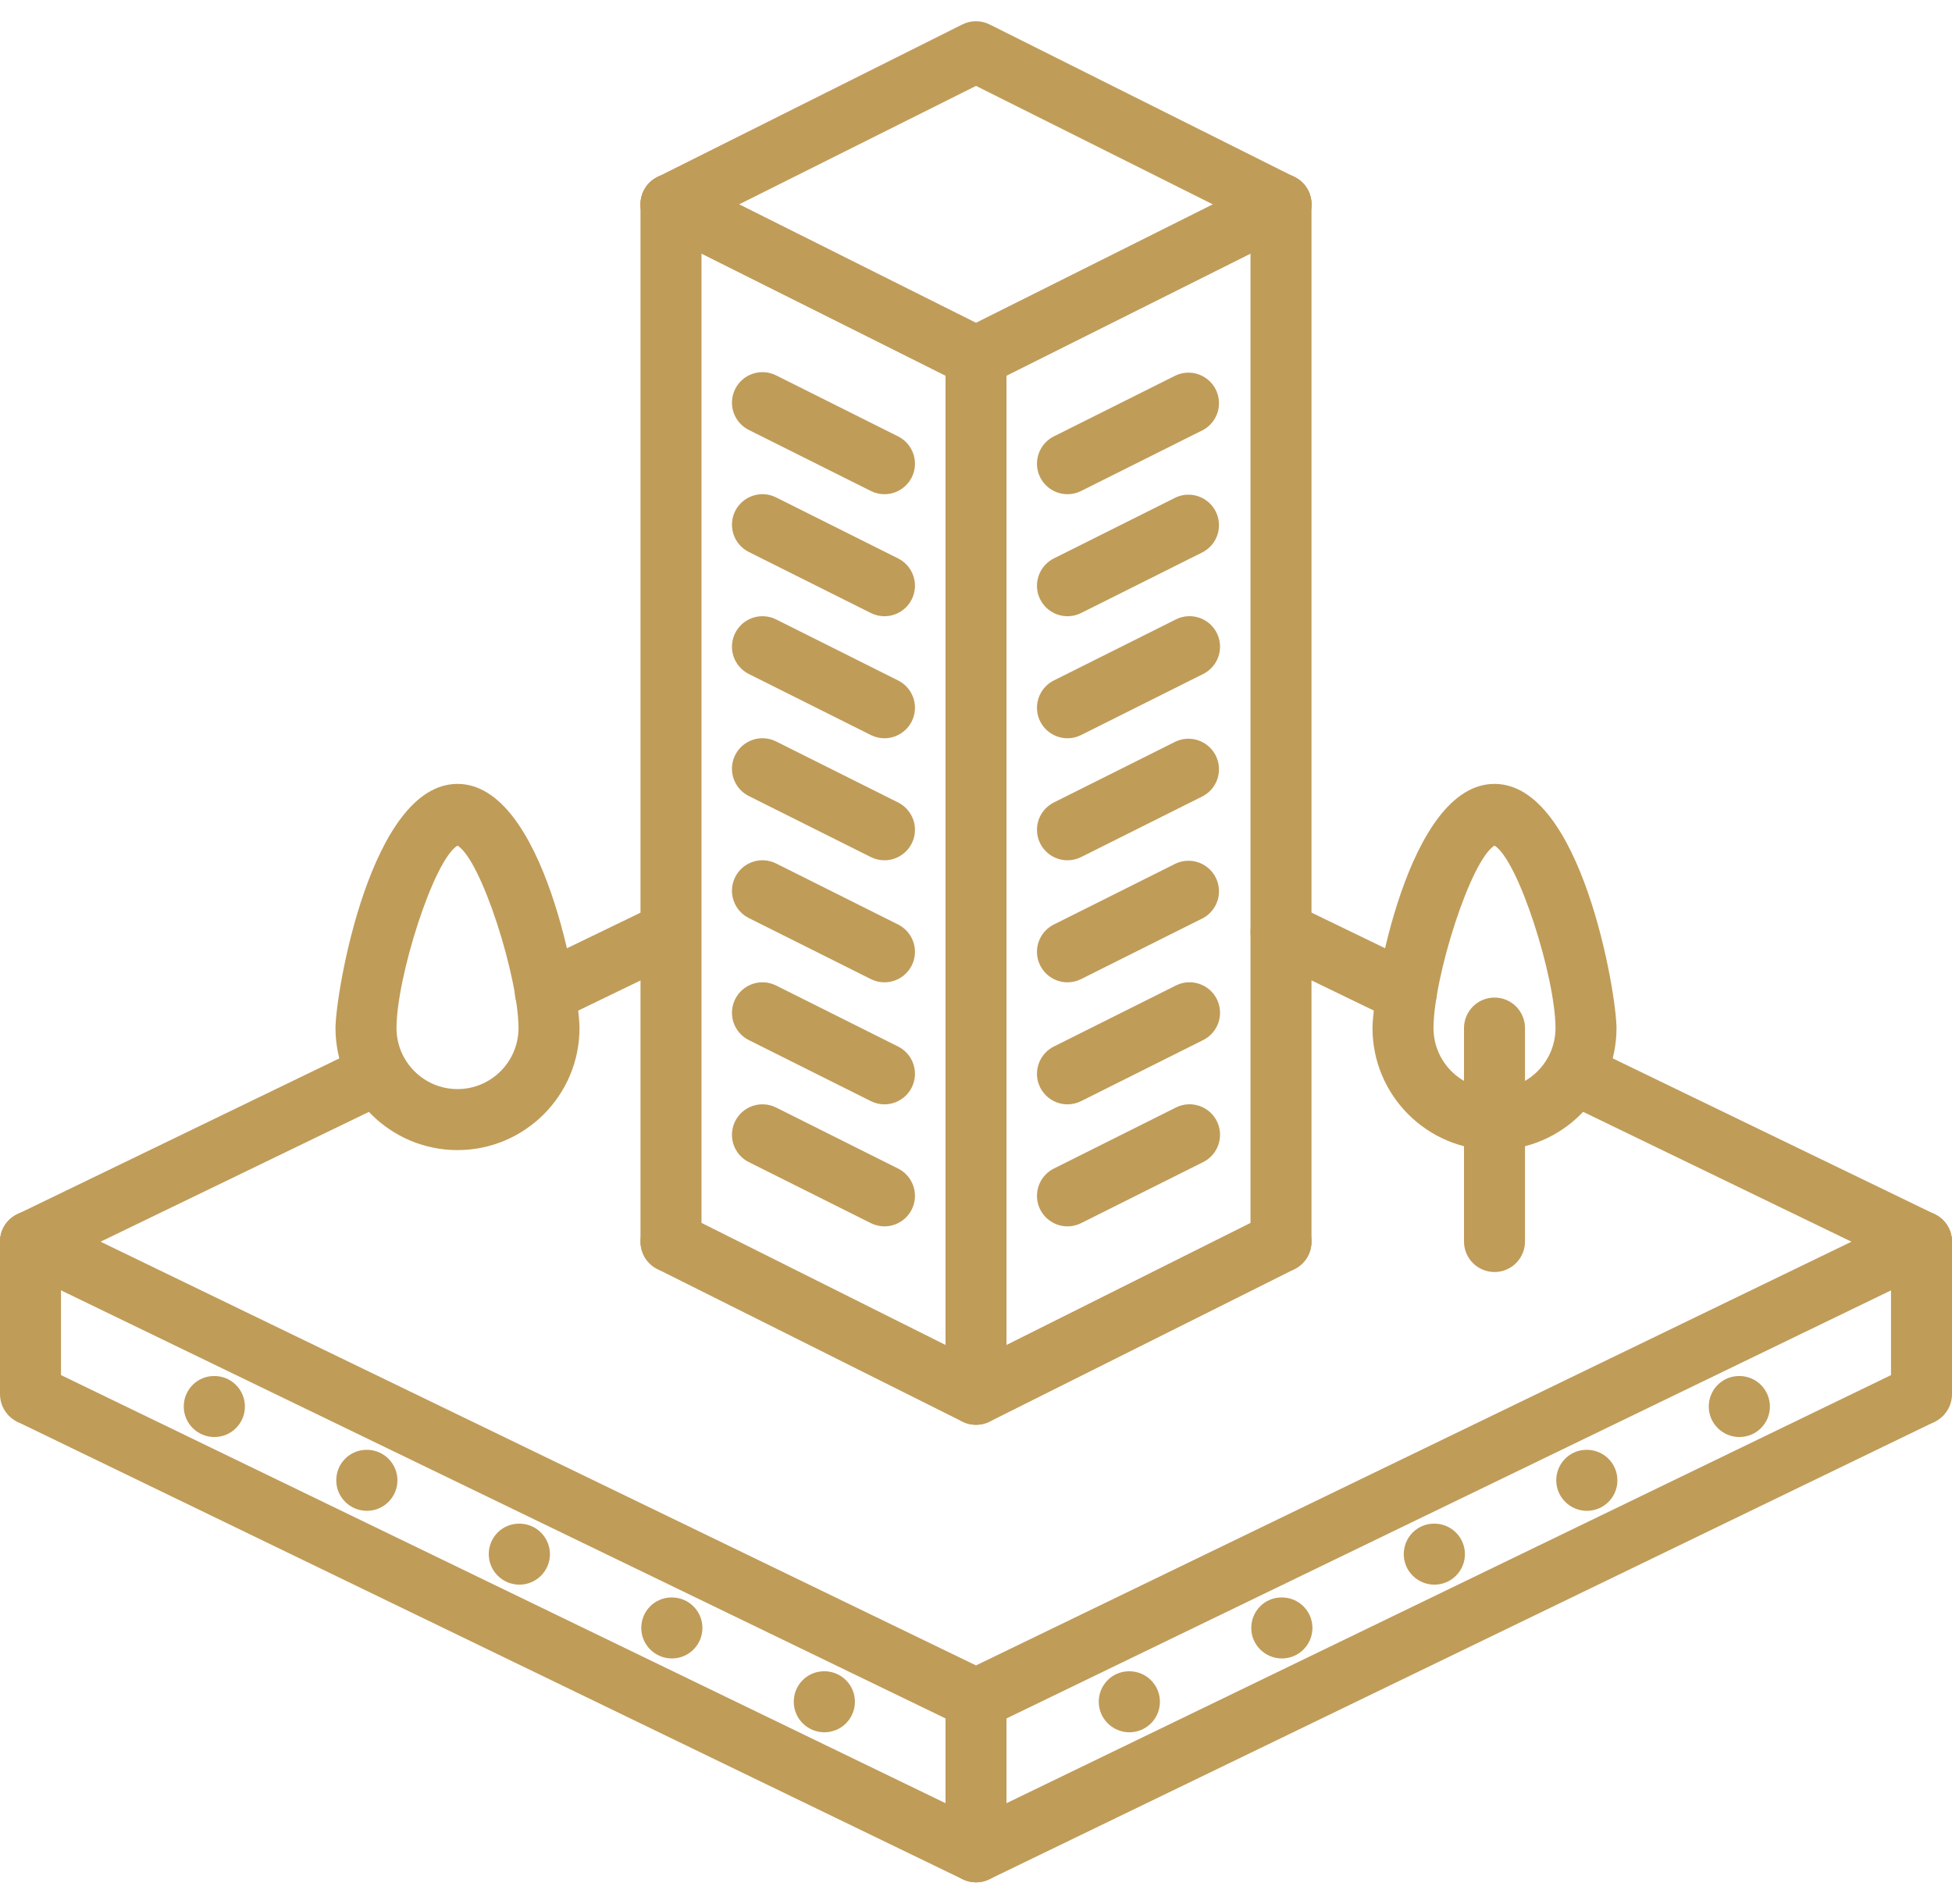 <svg width="80" height="78" viewBox="0 0 80 78" fill="none" xmlns="http://www.w3.org/2000/svg">
<path d="M40 70.878C39.811 70.878 39.625 70.836 39.455 70.753L0.705 52.003C0.407 51.859 0.178 51.602 0.069 51.289C-0.04 50.975 -0.02 50.632 0.124 50.333C0.424 49.715 1.169 49.455 1.794 49.752L40 68.24L78.205 49.753C78.504 49.61 78.847 49.59 79.16 49.699C79.473 49.808 79.73 50.037 79.875 50.334C80.175 50.956 79.915 51.703 79.294 52.005L40.544 70.754C40.374 70.836 40.188 70.878 40 70.878Z" fill="#C09C59"/>
<path d="M40 77.129C39.811 77.129 39.625 77.086 39.455 77.004L0.705 58.254C0.419 58.102 0.203 57.845 0.103 57.538C0.002 57.23 0.025 56.895 0.166 56.604C0.306 56.313 0.555 56.087 0.858 55.975C1.162 55.863 1.497 55.873 1.794 56.002L40 74.49L78.205 56.004C78.501 55.874 78.837 55.864 79.14 55.976C79.444 56.088 79.692 56.314 79.833 56.605C79.974 56.897 79.996 57.231 79.896 57.539C79.795 57.846 79.579 58.103 79.294 58.255L40.544 77.005C40.374 77.087 40.188 77.129 40 77.129Z" fill="#C09C59"/>
<path d="M1.25 58.378C0.918 58.378 0.601 58.247 0.366 58.012C0.132 57.778 0 57.46 0 57.128V50.878C0 50.547 0.132 50.229 0.366 49.995C0.601 49.76 0.918 49.628 1.25 49.628C1.582 49.628 1.899 49.76 2.134 49.995C2.368 50.229 2.5 50.547 2.5 50.878V57.128C2.5 57.46 2.368 57.778 2.134 58.012C1.899 58.247 1.582 58.378 1.25 58.378ZM78.75 58.378C78.418 58.378 78.1 58.247 77.866 58.012C77.632 57.778 77.5 57.46 77.5 57.128V50.878C77.5 50.547 77.632 50.229 77.866 49.995C78.1 49.76 78.418 49.628 78.75 49.628C79.082 49.628 79.4 49.76 79.634 49.995C79.868 50.229 80 50.547 80 50.878V57.128C80 57.46 79.868 57.778 79.634 58.012C79.4 58.247 79.082 58.378 78.75 58.378ZM40 77.128C39.669 77.128 39.35 76.997 39.116 76.762C38.882 76.528 38.75 76.21 38.75 75.878V69.628C38.75 69.297 38.882 68.979 39.116 68.745C39.35 68.51 39.669 68.378 40 68.378C40.331 68.378 40.65 68.51 40.884 68.745C41.118 68.979 41.25 69.297 41.25 69.628V75.878C41.25 76.21 41.118 76.528 40.884 76.762C40.65 76.997 40.331 77.128 40 77.128ZM52.538 67.955C51.846 67.955 51.281 67.396 51.281 66.705C51.281 66.013 51.834 65.455 52.524 65.455H52.538C52.869 65.455 53.187 65.586 53.421 65.821C53.656 66.055 53.788 66.373 53.788 66.705C53.788 67.036 53.656 67.354 53.421 67.589C53.187 67.823 52.869 67.955 52.538 67.955ZM71.287 58.882C70.596 58.882 70.031 58.323 70.031 57.632C70.031 56.941 70.584 56.382 71.274 56.382H71.287C71.619 56.382 71.937 56.514 72.171 56.748C72.406 56.983 72.537 57.301 72.537 57.632C72.537 57.964 72.406 58.282 72.171 58.516C71.937 58.751 71.619 58.882 71.287 58.882ZM65.037 61.906C64.346 61.906 63.781 61.347 63.781 60.656C63.781 59.965 64.334 59.406 65.024 59.406H65.037C65.369 59.406 65.687 59.538 65.921 59.772C66.156 60.007 66.287 60.324 66.287 60.656C66.287 60.987 66.156 61.305 65.921 61.54C65.687 61.774 65.369 61.906 65.037 61.906ZM58.788 64.931C58.096 64.931 57.531 64.372 57.531 63.681C57.531 62.99 58.084 62.431 58.774 62.431H58.788C59.119 62.431 59.437 62.563 59.671 62.797C59.906 63.032 60.038 63.349 60.038 63.681C60.038 64.012 59.906 64.33 59.671 64.565C59.437 64.799 59.119 64.931 58.788 64.931ZM46.288 70.98C45.596 70.98 45.031 70.421 45.031 69.73C45.031 69.038 45.584 68.48 46.274 68.48H46.288C46.619 68.48 46.937 68.611 47.171 68.846C47.406 69.08 47.538 69.398 47.538 69.73C47.538 70.061 47.406 70.379 47.171 70.614C46.937 70.848 46.619 70.98 46.288 70.98ZM27.538 67.955C26.846 67.955 26.281 67.396 26.281 66.705C26.281 66.013 26.834 65.455 27.524 65.455H27.538C27.869 65.455 28.187 65.586 28.421 65.821C28.656 66.055 28.788 66.373 28.788 66.705C28.788 67.036 28.656 67.354 28.421 67.589C28.187 67.823 27.869 67.955 27.538 67.955ZM8.787 58.882C8.096 58.882 7.531 58.323 7.531 57.632C7.531 56.941 8.084 56.382 8.774 56.382H8.787C9.119 56.382 9.437 56.514 9.671 56.748C9.906 56.983 10.037 57.301 10.037 57.632C10.037 57.964 9.906 58.282 9.671 58.516C9.437 58.751 9.119 58.882 8.787 58.882ZM15.037 61.906C14.346 61.906 13.781 61.347 13.781 60.656C13.781 59.965 14.334 59.406 15.024 59.406H15.037C15.369 59.406 15.687 59.538 15.921 59.772C16.156 60.007 16.288 60.324 16.288 60.656C16.288 60.987 16.156 61.305 15.921 61.54C15.687 61.774 15.369 61.906 15.037 61.906ZM21.288 64.931C20.596 64.931 20.031 64.372 20.031 63.681C20.031 62.99 20.584 62.431 21.274 62.431H21.288C21.619 62.431 21.937 62.563 22.171 62.797C22.406 63.032 22.538 63.349 22.538 63.681C22.538 64.012 22.406 64.33 22.171 64.565C21.937 64.799 21.619 64.931 21.288 64.931ZM33.788 70.98C33.096 70.98 32.531 70.421 32.531 69.73C32.531 69.038 33.084 68.48 33.774 68.48H33.788C34.119 68.48 34.437 68.611 34.671 68.846C34.906 69.08 35.038 69.398 35.038 69.73C35.038 70.061 34.906 70.379 34.671 70.614C34.437 70.848 34.119 70.98 33.788 70.98ZM22.354 41.92C22.071 41.92 21.796 41.824 21.575 41.648C21.354 41.471 21.199 41.225 21.135 40.949C21.072 40.673 21.104 40.384 21.227 40.129C21.349 39.874 21.554 39.668 21.809 39.545L26.956 37.055C27.253 36.925 27.588 36.915 27.892 37.027C28.195 37.139 28.443 37.365 28.584 37.656C28.725 37.947 28.748 38.282 28.647 38.59C28.547 38.897 28.331 39.154 28.045 39.306L22.898 41.796C22.721 41.88 22.535 41.92 22.354 41.92Z" fill="#C09C59"/>
<path d="M1.251 52.129C0.968 52.129 0.694 52.033 0.472 51.856C0.251 51.68 0.096 51.434 0.033 51.158C-0.031 50.883 0.002 50.593 0.124 50.338C0.246 50.083 0.451 49.877 0.706 49.754L14.951 42.862C15.248 42.733 15.583 42.723 15.886 42.835C16.19 42.947 16.438 43.173 16.579 43.464C16.72 43.755 16.743 44.09 16.642 44.398C16.541 44.705 16.326 44.962 16.04 45.114L1.795 52.004C1.625 52.086 1.439 52.129 1.251 52.129ZM57.641 41.916C57.453 41.916 57.267 41.873 57.097 41.791L51.956 39.304C51.658 39.159 51.429 38.902 51.32 38.589C51.211 38.276 51.231 37.932 51.375 37.634C51.52 37.336 51.777 37.108 52.09 36.999C52.403 36.89 52.746 36.909 53.045 37.053L58.186 39.54C58.44 39.664 58.645 39.87 58.767 40.125C58.889 40.38 58.921 40.669 58.858 40.945C58.795 41.22 58.64 41.466 58.419 41.643C58.198 41.819 57.924 41.916 57.641 41.916ZM78.749 52.129C78.56 52.129 78.374 52.086 78.205 52.004L63.957 45.11C63.672 44.958 63.456 44.701 63.355 44.394C63.255 44.086 63.277 43.752 63.418 43.46C63.559 43.169 63.807 42.943 64.111 42.831C64.414 42.719 64.75 42.729 65.046 42.859L79.294 49.752C79.548 49.876 79.753 50.083 79.875 50.338C79.997 50.593 80.029 50.882 79.966 51.157C79.902 51.433 79.748 51.679 79.527 51.855C79.306 52.032 79.031 52.128 78.749 52.129ZM40 58.381C39.809 58.381 39.616 58.337 39.441 58.25L26.941 51.999C26.645 51.85 26.419 51.59 26.314 51.276C26.209 50.961 26.234 50.618 26.382 50.321C26.531 50.025 26.791 49.799 27.105 49.694C27.42 49.59 27.763 49.614 28.06 49.763L40 55.734L51.941 49.763C52.238 49.614 52.581 49.59 52.896 49.694C53.21 49.799 53.47 50.025 53.619 50.321C53.767 50.618 53.791 50.961 53.687 51.276C53.582 51.59 53.356 51.85 53.06 51.999L40.56 58.25C40.384 58.337 40.191 58.381 40 58.381ZM40 15.872C39.809 15.872 39.616 15.829 39.441 15.741L26.941 9.49C26.645 9.342 26.419 9.082 26.314 8.767C26.209 8.452 26.234 8.109 26.382 7.812C26.531 7.516 26.791 7.29 27.105 7.186C27.42 7.081 27.763 7.105 28.06 7.254L40 13.225L51.941 7.254C52.238 7.105 52.581 7.081 52.896 7.186C53.21 7.29 53.47 7.516 53.619 7.812C53.767 8.109 53.791 8.452 53.687 8.767C53.582 9.082 53.356 9.342 53.06 9.49L40.56 15.741C40.384 15.829 40.191 15.872 40 15.872Z" fill="#C09C59"/>
<path d="M52.499 9.622C52.311 9.622 52.12 9.58 51.941 9.491L40 3.519L28.059 9.49C27.762 9.638 27.419 9.663 27.104 9.558C26.79 9.453 26.529 9.228 26.381 8.931C26.233 8.634 26.208 8.291 26.313 7.977C26.418 7.662 26.643 7.402 26.94 7.254L39.44 1.002C39.614 0.915 39.805 0.87 39.999 0.87C40.194 0.87 40.385 0.915 40.559 1.002L53.059 7.254C53.311 7.379 53.513 7.587 53.633 7.842C53.753 8.097 53.782 8.385 53.718 8.66C53.653 8.934 53.497 9.179 53.276 9.353C53.054 9.528 52.781 9.623 52.499 9.622ZM40 58.381C39.668 58.381 39.35 58.249 39.116 58.015C38.882 57.781 38.75 57.462 38.75 57.131V14.621C38.75 14.29 38.882 13.972 39.116 13.737C39.35 13.503 39.668 13.371 40 13.371C40.331 13.371 40.649 13.503 40.884 13.737C41.118 13.972 41.25 14.29 41.25 14.621V57.131C41.25 57.462 41.118 57.781 40.884 58.015C40.649 58.249 40.331 58.381 40 58.381Z" fill="#C09C59"/>
<path d="M52.5 52.13C52.169 52.13 51.85 51.998 51.616 51.764C51.382 51.529 51.25 51.211 51.25 50.88V8.37C51.25 8.038 51.382 7.72 51.616 7.486C51.85 7.251 52.169 7.12 52.5 7.12C52.831 7.12 53.15 7.251 53.384 7.486C53.618 7.72 53.75 8.038 53.75 8.37V50.88C53.75 51.211 53.618 51.529 53.384 51.764C53.15 51.998 52.831 52.13 52.5 52.13ZM27.5 52.13C27.169 52.13 26.851 51.998 26.616 51.764C26.382 51.529 26.25 51.211 26.25 50.88V8.37C26.25 8.038 26.382 7.72 26.616 7.486C26.851 7.251 27.169 7.12 27.5 7.12C27.831 7.12 28.149 7.251 28.384 7.486C28.618 7.72 28.75 8.038 28.75 8.37V50.88C28.75 51.211 28.618 51.529 28.384 51.764C28.149 51.998 27.831 52.13 27.5 52.13ZM36.248 50.25C36.06 50.25 35.869 50.207 35.69 50.118L30.689 47.617C30.392 47.469 30.167 47.209 30.062 46.894C29.957 46.58 29.982 46.236 30.13 45.94C30.278 45.643 30.538 45.418 30.853 45.313C31.168 45.208 31.511 45.233 31.808 45.381L36.809 47.882C37.06 48.008 37.262 48.216 37.381 48.471C37.501 48.726 37.53 49.014 37.465 49.288C37.4 49.562 37.244 49.806 37.023 49.98C36.803 50.155 36.529 50.25 36.248 50.25ZM36.248 45.25C36.06 45.25 35.869 45.207 35.69 45.118L30.689 42.617C30.392 42.469 30.167 42.209 30.062 41.894C29.957 41.58 29.982 41.236 30.13 40.94C30.278 40.643 30.538 40.418 30.853 40.313C31.168 40.208 31.511 40.233 31.808 40.381L36.809 42.882C37.06 43.008 37.262 43.216 37.381 43.471C37.501 43.726 37.53 44.014 37.465 44.288C37.4 44.562 37.244 44.806 37.023 44.98C36.803 45.155 36.529 45.25 36.248 45.25ZM36.248 40.25C36.06 40.25 35.869 40.207 35.69 40.118L30.689 37.617C30.392 37.469 30.167 37.209 30.062 36.894C29.957 36.58 29.982 36.236 30.13 35.94C30.278 35.643 30.538 35.418 30.853 35.313C31.168 35.208 31.511 35.233 31.808 35.381L36.809 37.882C37.06 38.008 37.262 38.216 37.381 38.471C37.501 38.726 37.53 39.014 37.465 39.288C37.4 39.562 37.244 39.806 37.023 39.98C36.803 40.155 36.529 40.25 36.248 40.25ZM36.248 35.25C36.06 35.25 35.869 35.207 35.69 35.118L30.689 32.617C30.392 32.469 30.167 32.209 30.062 31.894C29.957 31.579 29.982 31.236 30.13 30.94C30.278 30.643 30.538 30.418 30.853 30.313C31.168 30.208 31.511 30.233 31.808 30.381L36.809 32.882C37.06 33.008 37.262 33.216 37.381 33.471C37.501 33.726 37.53 34.014 37.465 34.288C37.4 34.562 37.244 34.806 37.023 34.98C36.803 35.155 36.529 35.25 36.248 35.25ZM36.248 30.25C36.06 30.25 35.869 30.207 35.69 30.118L30.689 27.617C30.392 27.469 30.167 27.209 30.062 26.894C29.957 26.579 29.982 26.236 30.13 25.94C30.278 25.643 30.538 25.418 30.853 25.313C31.168 25.208 31.511 25.233 31.808 25.381L36.809 27.882C37.06 28.008 37.262 28.216 37.381 28.471C37.501 28.726 37.53 29.014 37.465 29.288C37.4 29.562 37.244 29.806 37.023 29.98C36.803 30.155 36.529 30.25 36.248 30.25ZM36.248 25.25C36.06 25.25 35.869 25.207 35.69 25.118L30.689 22.617C30.392 22.469 30.167 22.209 30.062 21.894C29.957 21.579 29.982 21.236 30.13 20.94C30.278 20.643 30.538 20.418 30.853 20.313C31.168 20.208 31.511 20.233 31.808 20.381L36.809 22.882C37.06 23.008 37.262 23.216 37.381 23.471C37.501 23.726 37.53 24.014 37.465 24.288C37.4 24.562 37.244 24.806 37.023 24.98C36.803 25.155 36.529 25.25 36.248 25.25ZM36.248 20.25C36.06 20.25 35.869 20.207 35.69 20.118L30.689 17.617C30.392 17.469 30.167 17.209 30.062 16.894C29.957 16.579 29.982 16.236 30.13 15.94C30.278 15.643 30.538 15.418 30.853 15.313C31.168 15.208 31.511 15.232 31.808 15.381L36.809 17.882C37.06 18.008 37.262 18.216 37.381 18.471C37.501 18.726 37.53 19.014 37.465 19.288C37.4 19.562 37.244 19.806 37.023 19.98C36.803 20.155 36.529 20.25 36.248 20.25ZM43.752 50.25C43.471 50.251 43.196 50.156 42.975 49.981C42.754 49.807 42.597 49.562 42.532 49.288C42.468 49.013 42.497 48.725 42.617 48.47C42.736 48.214 42.939 48.007 43.191 47.881L48.193 45.38C48.489 45.231 48.832 45.207 49.147 45.312C49.462 45.416 49.722 45.642 49.87 45.938C50.018 46.235 50.043 46.578 49.938 46.893C49.833 47.207 49.608 47.468 49.311 47.616L44.31 50.117C44.137 50.204 43.946 50.25 43.752 50.25ZM43.752 45.25C43.471 45.251 43.196 45.156 42.975 44.981C42.754 44.807 42.597 44.562 42.532 44.288C42.468 44.013 42.497 43.725 42.617 43.47C42.736 43.214 42.939 43.007 43.191 42.881L48.193 40.38C48.489 40.231 48.832 40.207 49.147 40.312C49.462 40.416 49.722 40.642 49.87 40.938C50.018 41.235 50.043 41.578 49.938 41.893C49.833 42.207 49.608 42.468 49.311 42.616L44.31 45.117C44.137 45.204 43.946 45.25 43.752 45.25ZM43.752 40.25C43.471 40.251 43.196 40.156 42.975 39.981C42.754 39.807 42.597 39.562 42.532 39.288C42.468 39.013 42.497 38.725 42.617 38.47C42.736 38.214 42.939 38.007 43.191 37.881L48.193 35.38C48.487 35.247 48.822 35.233 49.126 35.341C49.431 35.45 49.681 35.671 49.826 35.96C49.971 36.249 49.998 36.583 49.902 36.892C49.806 37.2 49.594 37.46 49.311 37.616L44.31 40.117C44.137 40.204 43.946 40.25 43.752 40.25ZM43.752 35.25C43.471 35.251 43.196 35.156 42.975 34.981C42.754 34.807 42.597 34.562 42.532 34.288C42.468 34.013 42.497 33.725 42.617 33.47C42.736 33.214 42.939 33.007 43.191 32.881L48.193 30.38C48.487 30.247 48.822 30.233 49.126 30.341C49.431 30.45 49.681 30.671 49.826 30.96C49.971 31.249 49.998 31.583 49.902 31.892C49.806 32.2 49.594 32.46 49.311 32.616L44.31 35.117C44.137 35.204 43.946 35.25 43.752 35.25ZM43.752 30.25C43.471 30.25 43.196 30.156 42.975 29.981C42.754 29.807 42.597 29.562 42.532 29.288C42.468 29.013 42.497 28.725 42.617 28.47C42.736 28.214 42.939 28.007 43.191 27.881L48.193 25.38C48.489 25.231 48.832 25.207 49.147 25.312C49.462 25.416 49.722 25.642 49.87 25.938C50.018 26.235 50.043 26.578 49.938 26.893C49.833 27.207 49.608 27.468 49.311 27.616L44.31 30.117C44.137 30.204 43.946 30.25 43.752 30.25ZM43.752 25.25C43.471 25.25 43.196 25.156 42.975 24.981C42.754 24.807 42.597 24.562 42.532 24.288C42.468 24.013 42.497 23.725 42.617 23.47C42.736 23.214 42.939 23.007 43.191 22.881L48.193 20.38C48.487 20.247 48.822 20.233 49.126 20.341C49.431 20.45 49.681 20.671 49.826 20.96C49.971 21.249 49.998 21.583 49.902 21.892C49.806 22.2 49.594 22.46 49.311 22.616L44.31 25.117C44.137 25.204 43.946 25.25 43.752 25.25ZM43.752 20.25C43.471 20.25 43.196 20.156 42.975 19.981C42.754 19.807 42.597 19.562 42.532 19.288C42.468 19.013 42.497 18.725 42.617 18.47C42.736 18.214 42.939 18.007 43.191 17.881L48.193 15.38C48.487 15.247 48.822 15.233 49.126 15.341C49.431 15.45 49.681 15.671 49.826 15.96C49.971 16.249 49.998 16.583 49.902 16.892C49.806 17.2 49.594 17.46 49.311 17.616L44.31 20.117C44.137 20.204 43.946 20.25 43.752 20.25ZM61.25 47.125C58.492 47.125 56.25 44.882 56.25 42.125C56.25 40.698 57.69 32.12 61.25 32.12C64.81 32.12 66.25 40.698 66.25 42.125C66.25 44.882 64.007 47.125 61.25 47.125ZM61.25 34.647C60.263 35.253 58.75 40.063 58.75 42.125C58.75 43.503 59.871 44.625 61.25 44.625C62.629 44.625 63.75 43.503 63.75 42.125C63.75 40.063 62.237 35.253 61.25 34.647Z" fill="#C09C59"/>
<path d="M61.25 52.121C60.919 52.121 60.6 51.989 60.366 51.755C60.132 51.52 60 51.202 60 50.871V42.125C60 41.793 60.132 41.475 60.366 41.241C60.6 41.006 60.919 40.875 61.25 40.875C61.581 40.875 61.9 41.006 62.134 41.241C62.368 41.475 62.5 41.793 62.5 42.125V50.871C62.5 51.202 62.368 51.52 62.134 51.755C61.9 51.989 61.581 52.121 61.25 52.121ZM18.75 47.125C15.992 47.125 13.75 44.882 13.75 42.125C13.75 40.698 15.19 32.12 18.75 32.12C22.31 32.12 23.75 40.698 23.75 42.125C23.75 44.882 21.508 47.125 18.75 47.125ZM18.75 34.647C17.762 35.253 16.25 40.063 16.25 42.125C16.25 43.503 17.371 44.625 18.75 44.625C20.129 44.625 21.25 43.503 21.25 42.125C21.25 40.063 19.738 35.253 18.75 34.647Z" fill="#C09C59"/>
</svg>

